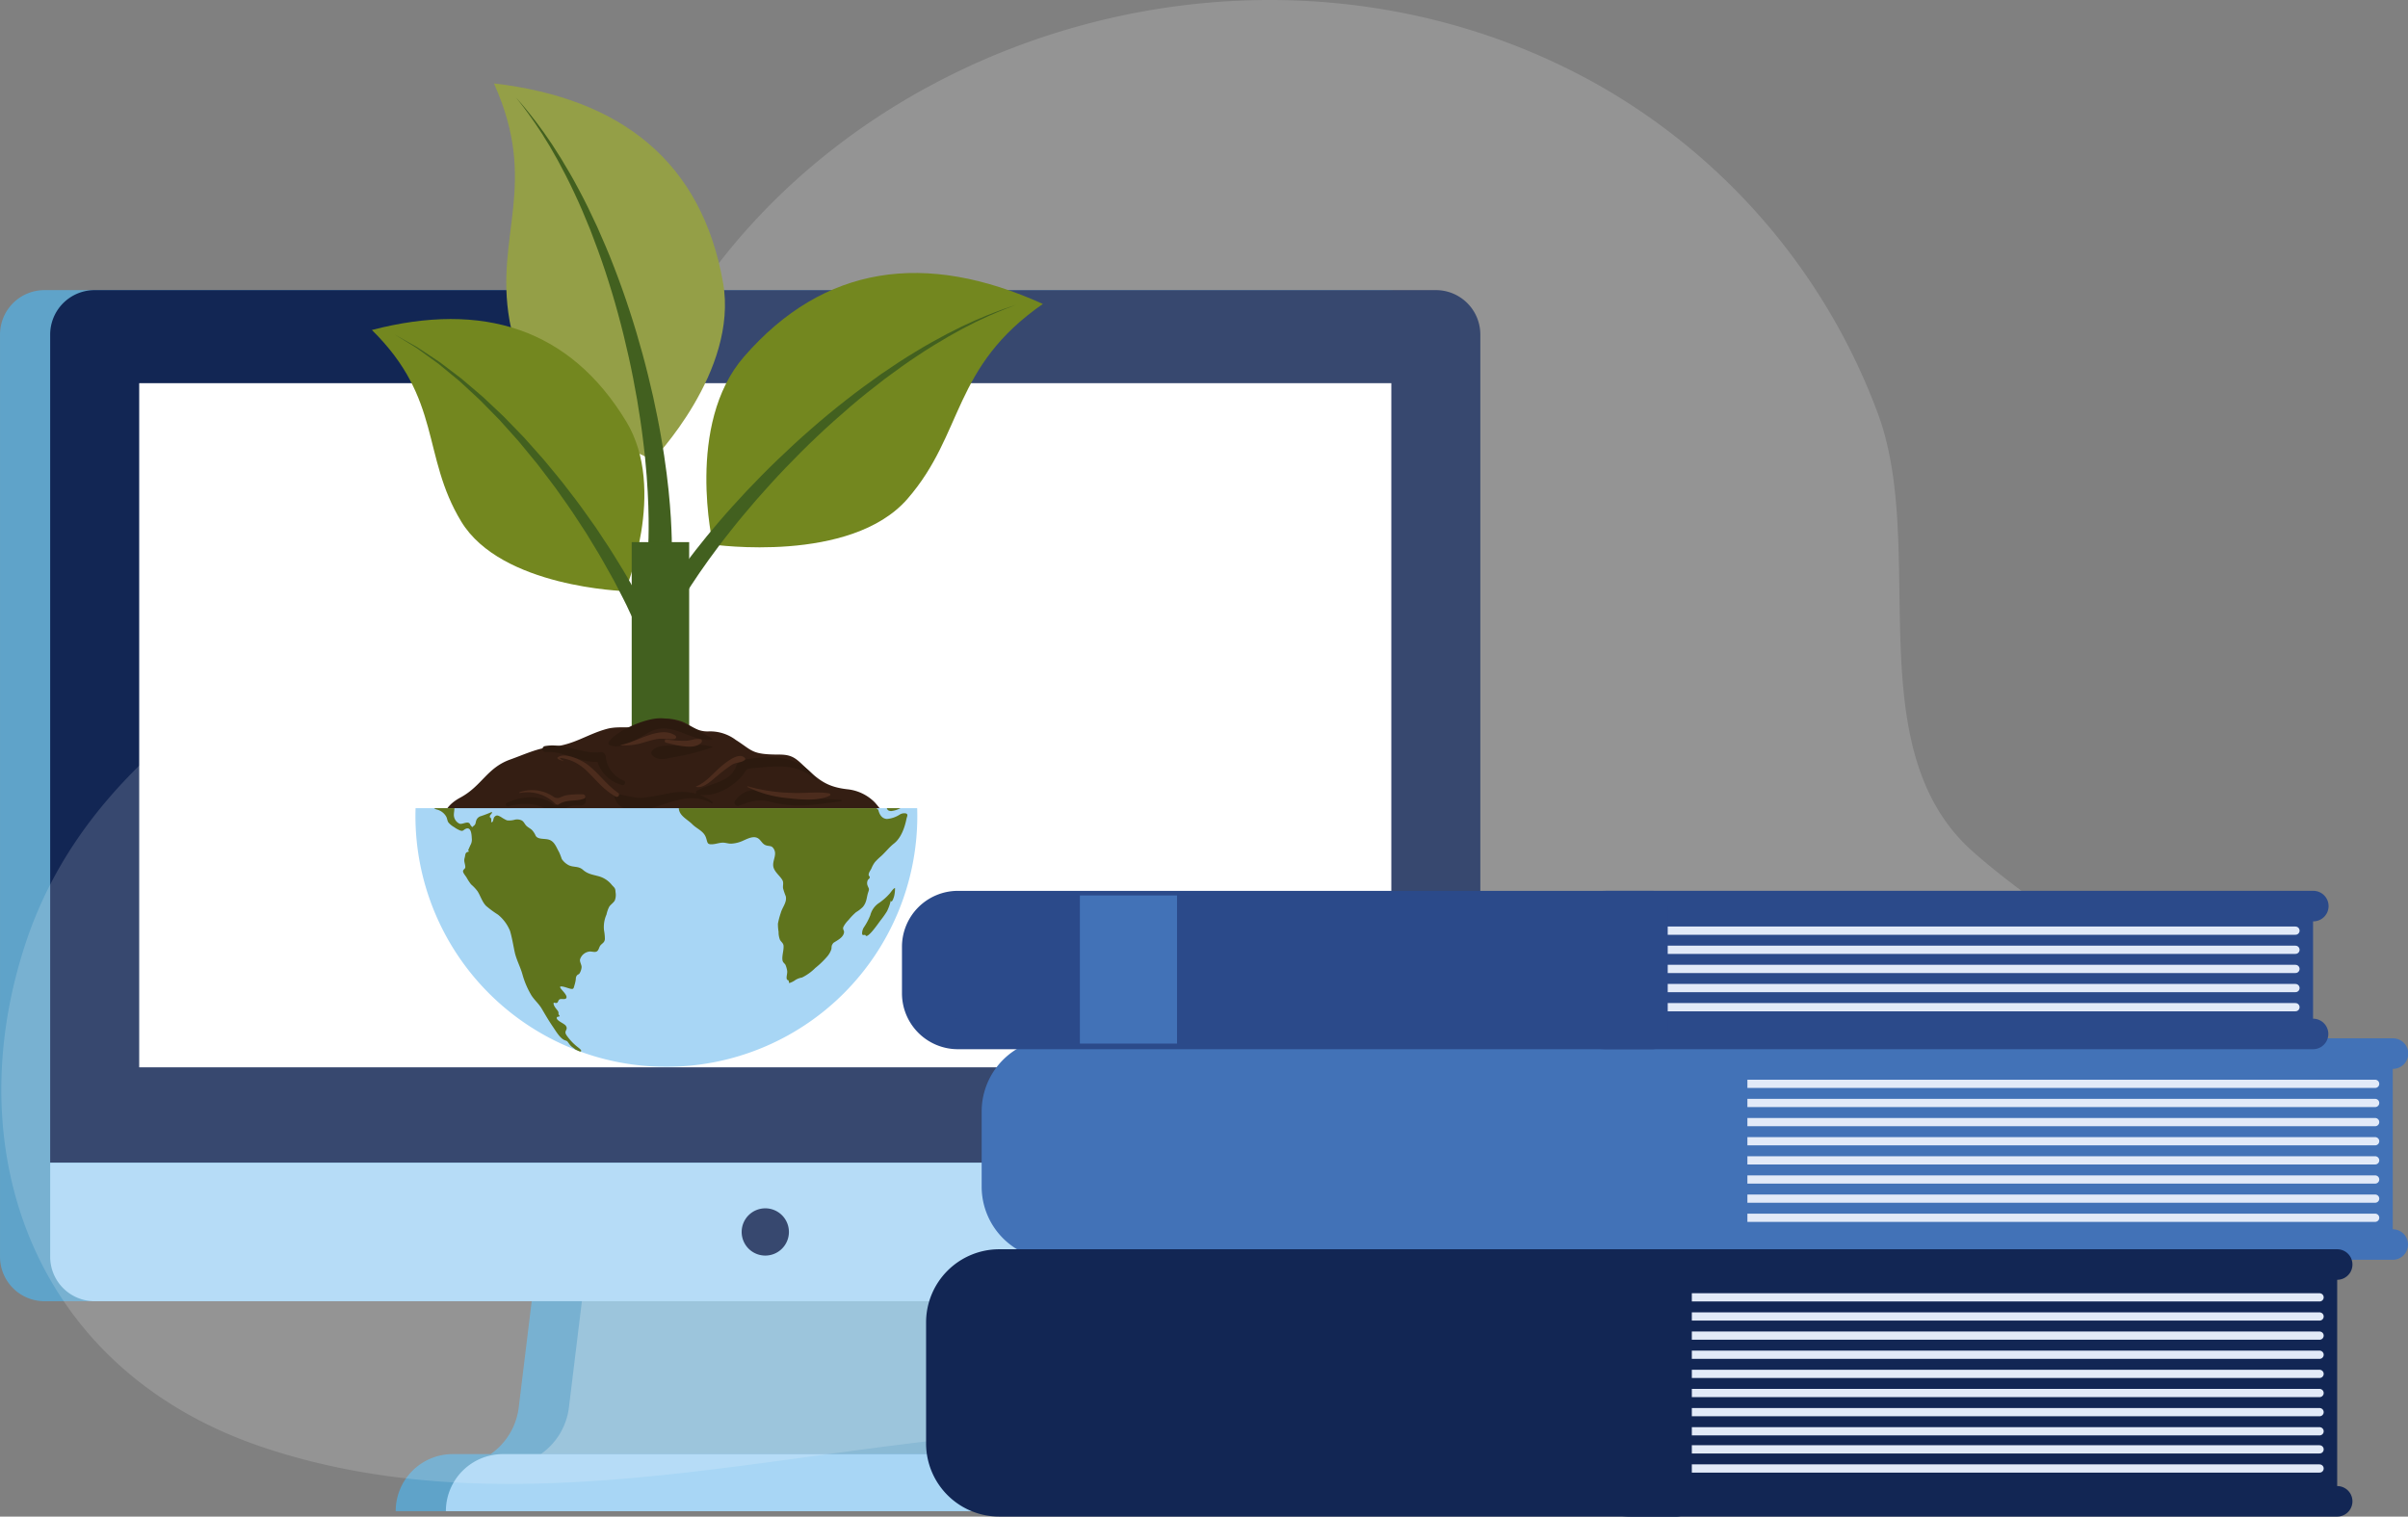 <svg xmlns="http://www.w3.org/2000/svg" width="557.2" height="350.94" viewBox="0 0 557.2 350.94">
  <rect x="0" y="0" width="557.2" height="350.94" fill="#808080" stroke="none"/>
  <g id="Grupo_24002" data-name="Grupo 24002" transform="translate(-1125.4 -13.896)">
    <g id="Grupo_16785" data-name="Grupo 16785" transform="translate(858.114 -4.75)">
      <path id="Trazado_40170" data-name="Trazado 40170" d="M342.285,264.479h8.774a15.468,15.468,0,0,0,6.469-10.582l3.388-27.736h84.148l3.385,27.736a15.494,15.494,0,0,0,6.469,10.582H463.7a13.2,13.2,0,0,1,13.2,13.2H329.085A13.2,13.2,0,0,1,342.285,264.479Z" transform="translate(29.763 90.646)" fill="#5fa3c9"/>
      <path id="Trazado_40171" data-name="Trazado 40171" d="M277.552,70.231h310.4A10.283,10.283,0,0,1,598.217,80.51V293.916A10.285,10.285,0,0,1,587.956,304.2h-310.4a10.29,10.29,0,0,1-10.266-10.285V80.51A10.287,10.287,0,0,1,277.552,70.231Z" transform="translate(0 15.548)" fill="#5fa3c9"/>
      <path id="Trazado_40172" data-name="Trazado 40172" d="M595.794,70.231h-310.4A10.288,10.288,0,0,0,275.123,80.51V272.152H606.054V80.51A10.282,10.282,0,0,0,595.794,70.231Z" transform="translate(3.774 15.548)" fill="#122654"/>
      <path id="Trazado_40173" data-name="Trazado 40173" d="M445.761,226.162H361.616L358.227,253.9a15.455,15.455,0,0,1-6.479,10.586H455.627a15.482,15.482,0,0,1-6.481-10.586Z" transform="translate(40.678 90.646)" fill="#8abad5"/>
      <path id="Trazado_40174" data-name="Trazado 40174" d="M336.924,265.224H484.731a13.2,13.2,0,0,0-13.2-13.2H350.124A13.2,13.2,0,0,0,336.924,265.224Z" transform="translate(33.538 103.101)" fill="#a8d6f5"/>
      <path id="Trazado_40175" data-name="Trazado 40175" d="M275.123,228.279a10.29,10.29,0,0,0,10.266,10.285h310.4a10.285,10.285,0,0,0,10.26-10.285V206.516H275.123Z" transform="translate(3.774 81.184)" fill="#a8d6f5"/>
      <path id="Trazado_40176" data-name="Trazado 40176" d="M388.581,224.573a5.467,5.467,0,1,0-5.463-5.466A5.465,5.465,0,0,0,388.581,224.573Z" transform="translate(55.786 84.615)" fill="#122654"/>
    </g>
    <g id="Grupo_24001" data-name="Grupo 24001">
      <path id="Trazado_38710" data-name="Trazado 38710" d="M-232.27-3342.933q.672-2.4,1.454-4.787C-207.807-3418-116.5-3427.651-81.091-3489.313c40.347-70.255,138.593-99.614,213.851-57.607a145.744,145.744,0,0,1,65.222,76.5c11.448,31.219-4.951,77.377,21.911,101.167,19.35,17.136,42.054,27.024,56.655,49.171,10.574,16.038,15.925,35.569,11.767,53.913-10.075,44.458-55.171,42.473-93.9,37.54a1037.751,1037.751,0,0,0-189.634-6.607c-59.69,3.384-122.026,23.354-180.386,3.875C-226.8-3248.451-245.366-3296.213-232.27-3342.933Z" transform="translate(1362.032 3580.221)" fill="#fff" opacity="0.16"/>
      <rect id="Rectángulo_3976" data-name="Rectángulo 3976" width="289.74" height="158.312" transform="translate(1157.61 102.563)" fill="#fff"/>
      <g id="Grupo_16773" data-name="Grupo 16773" transform="translate(1334.112 220.041)">
        <g id="Grupo_16764" data-name="Grupo 16764" transform="translate(18.439 34.127)">
          <g id="Grupo_16761" data-name="Grupo 16761" transform="translate(148.637)">
            <path id="Trazado_40177" data-name="Trazado 40177" d="M697.655,233.659H534.106a10.8,10.8,0,0,1-10.8-10.8V200.277a10.8,10.8,0,0,1,10.8-10.8H697.655" transform="translate(-519.773 -185.942)" fill="#4272b7"/>
            <path id="Trazado_40178" data-name="Trazado 40178" d="M698.8,238.337H535.253A14.351,14.351,0,0,1,520.92,224V201.425a14.35,14.35,0,0,1,14.333-14.335H698.8a3.531,3.531,0,1,1,0,7.061H535.253a7.281,7.281,0,0,0-7.272,7.273V224a7.281,7.281,0,0,0,7.272,7.272H698.8a3.531,3.531,0,0,1,0,7.063Z" transform="translate(-520.92 -187.09)" fill="#4272b7"/>
          </g>
          <g id="Grupo_16762" data-name="Grupo 16762" transform="translate(175.097 10.528)">
            <line id="Línea_1" data-name="Línea 1" x2="147.35" fill="none" stroke="#e2eaf8" stroke-linecap="round" stroke-linejoin="round" stroke-width="1.907"/>
            <line id="Línea_2" data-name="Línea 2" x2="147.35" transform="translate(0 4.427)" fill="none" stroke="#e2eaf8" stroke-linecap="round" stroke-linejoin="round" stroke-width="1.907"/>
            <line id="Línea_3" data-name="Línea 3" x2="147.35" transform="translate(0 8.855)" fill="none" stroke="#e2eaf8" stroke-linecap="round" stroke-linejoin="round" stroke-width="1.907"/>
            <line id="Línea_4" data-name="Línea 4" x2="147.35" transform="translate(0 13.282)" fill="none" stroke="#e2eaf8" stroke-linecap="round" stroke-linejoin="round" stroke-width="1.907"/>
            <line id="Línea_5" data-name="Línea 5" x2="147.35" transform="translate(0 17.709)" fill="none" stroke="#e2eaf8" stroke-linecap="round" stroke-linejoin="round" stroke-width="1.907"/>
            <line id="Línea_6" data-name="Línea 6" x2="147.35" transform="translate(0 22.136)" fill="none" stroke="#e2eaf8" stroke-linecap="round" stroke-linejoin="round" stroke-width="1.907"/>
            <line id="Línea_7" data-name="Línea 7" x2="147.35" transform="translate(0 26.564)" fill="none" stroke="#e2eaf8" stroke-linecap="round" stroke-linejoin="round" stroke-width="1.907"/>
            <line id="Línea_8" data-name="Línea 8" x2="147.35" transform="translate(0 30.991)" fill="none" stroke="#e2eaf8" stroke-linecap="round" stroke-linejoin="round" stroke-width="1.907"/>
          </g>
          <g id="Grupo_16763" data-name="Grupo 16763">
            <path id="Rectángulo_3977" data-name="Rectángulo 3977" d="M9.036,0H170.129a0,0,0,0,1,0,0V44.185a0,0,0,0,1,0,0H9.036A9.036,9.036,0,0,1,0,35.149V9.036A9.036,9.036,0,0,1,9.036,0Z" transform="translate(3.53 3.531)" fill="#4272b7"/>
            <path id="Trazado_40179" data-name="Trazado 40179" d="M594.259,238.337H437.517a16.938,16.938,0,0,1-16.918-16.92V204.009a16.937,16.937,0,0,1,16.918-16.919H594.259a3.53,3.53,0,0,1,3.529,3.531v44.185A3.53,3.53,0,0,1,594.259,238.337ZM437.517,194.151a9.87,9.87,0,0,0-9.859,9.857v17.409a9.87,9.87,0,0,0,9.859,9.857H590.728V194.151Z" transform="translate(-420.599 -187.09)" fill="#4272b7"/>
          </g>
        </g>
        <g id="Grupo_16768" data-name="Grupo 16768" transform="translate(0 0)">
          <g id="Grupo_16765" data-name="Grupo 16765" transform="translate(148.637)">
            <path id="Trazado_40180" data-name="Trazado 40180" d="M685.21,196.025H521.661a10.8,10.8,0,0,1-10.8-10.8v-7.978a10.8,10.8,0,0,1,10.8-10.8H685.21" transform="translate(-507.328 -162.908)" fill="#2b4a8a"/>
            <path id="Trazado_40181" data-name="Trazado 40181" d="M686.357,200.7H522.807a14.349,14.349,0,0,1-14.332-14.335v-7.98a14.349,14.349,0,0,1,14.332-14.333H686.357a3.531,3.531,0,1,1,0,7.061H522.807a7.281,7.281,0,0,0-7.272,7.272v7.98a7.28,7.28,0,0,0,7.272,7.272H686.357a3.531,3.531,0,0,1,0,7.063Z" transform="translate(-508.475 -164.056)" fill="#2b4a8a"/>
          </g>
          <g id="Grupo_16766" data-name="Grupo 16766" transform="translate(175.098 9.211)">
            <line id="Línea_9" data-name="Línea 9" x2="147.349" fill="none" stroke="#e2eaf8" stroke-linecap="round" stroke-linejoin="round" stroke-width="1.907"/>
            <line id="Línea_10" data-name="Línea 10" x2="147.349" transform="translate(0 4.427)" fill="none" stroke="#e2eaf8" stroke-linecap="round" stroke-linejoin="round" stroke-width="1.907"/>
            <line id="Línea_11" data-name="Línea 11" x2="147.349" transform="translate(0 8.855)" fill="none" stroke="#e2eaf8" stroke-linecap="round" stroke-linejoin="round" stroke-width="1.907"/>
            <line id="Línea_12" data-name="Línea 12" x2="147.349" transform="translate(0 13.282)" fill="none" stroke="#e2eaf8" stroke-linecap="round" stroke-linejoin="round" stroke-width="1.907"/>
            <line id="Línea_13" data-name="Línea 13" x2="147.349" transform="translate(0 17.709)" fill="none" stroke="#e2eaf8" stroke-linecap="round" stroke-linejoin="round" stroke-width="1.907"/>
          </g>
          <g id="Grupo_16767" data-name="Grupo 16767">
            <path id="Rectángulo_3978" data-name="Rectángulo 3978" d="M6.344,0H170.129a0,0,0,0,1,0,0V29.586a0,0,0,0,1,0,0H6.344A6.344,6.344,0,0,1,0,23.242V6.344A6.344,6.344,0,0,1,6.344,0Z" transform="translate(3.53 3.531)" fill="#2b4a8a"/>
            <path id="Trazado_40182" data-name="Trazado 40182" d="M581.814,200.7H421.084a12.944,12.944,0,0,1-12.93-12.932V176.986a12.944,12.944,0,0,1,12.93-12.93h160.73a3.53,3.53,0,0,1,3.531,3.531v29.586A3.53,3.53,0,0,1,581.814,200.7Zm-160.73-29.586a5.875,5.875,0,0,0-5.869,5.869v10.786a5.875,5.875,0,0,0,5.869,5.869h157.2V171.117Z" transform="translate(-408.154 -164.056)" fill="#2b4a8a"/>
          </g>
          <rect id="Rectángulo_3979" data-name="Rectángulo 3979" width="22.477" height="34.283" transform="translate(41.17 1.061)" fill="#4272b7"/>
        </g>
        <g id="Grupo_16772" data-name="Grupo 16772" transform="translate(5.58 82.935)">
          <g id="Grupo_16769" data-name="Grupo 16769" transform="translate(148.635)">
            <path id="Trazado_40183" data-name="Trazado 40183" d="M688.977,277.212H525.426a10.8,10.8,0,0,1-10.8-10.8V233.218a10.8,10.8,0,0,1,10.8-10.8H688.977" transform="translate(-511.092 -218.884)" fill="#122654"/>
            <path id="Trazado_40184" data-name="Trazado 40184" d="M690.125,281.892H526.575a14.351,14.351,0,0,1-14.335-14.335V234.367a14.351,14.351,0,0,1,14.335-14.335H690.125a3.531,3.531,0,0,1,0,7.063H526.575a7.28,7.28,0,0,0-7.273,7.272v33.191a7.281,7.281,0,0,0,7.273,7.272H690.125a3.531,3.531,0,0,1,0,7.063Z" transform="translate(-512.24 -220.032)" fill="#122654"/>
          </g>
          <g id="Grupo_16770" data-name="Grupo 16770" transform="translate(175.098 11.129)">
            <line id="Línea_14" data-name="Línea 14" x2="147.349" fill="none" stroke="#e2eaf8" stroke-linecap="round" stroke-linejoin="round" stroke-width="1.907"/>
            <line id="Línea_15" data-name="Línea 15" x2="147.349" transform="translate(0 4.427)" fill="none" stroke="#e2eaf8" stroke-linecap="round" stroke-linejoin="round" stroke-width="1.907"/>
            <line id="Línea_16" data-name="Línea 16" x2="147.349" transform="translate(0 8.855)" fill="none" stroke="#e2eaf8" stroke-linecap="round" stroke-linejoin="round" stroke-width="1.907"/>
            <line id="Línea_17" data-name="Línea 17" x2="147.349" transform="translate(0 13.282)" fill="none" stroke="#e2eaf8" stroke-linecap="round" stroke-linejoin="round" stroke-width="1.907"/>
            <line id="Línea_18" data-name="Línea 18" x2="147.349" transform="translate(0 17.709)" fill="none" stroke="#e2eaf8" stroke-linecap="round" stroke-linejoin="round" stroke-width="1.907"/>
            <line id="Línea_19" data-name="Línea 19" x2="147.349" transform="translate(0 22.136)" fill="none" stroke="#e2eaf8" stroke-linecap="round" stroke-linejoin="round" stroke-width="1.907"/>
            <line id="Línea_20" data-name="Línea 20" x2="147.349" transform="translate(0 26.564)" fill="none" stroke="#e2eaf8" stroke-linecap="round" stroke-linejoin="round" stroke-width="1.907"/>
            <line id="Línea_21" data-name="Línea 21" x2="147.349" transform="translate(0 30.991)" fill="none" stroke="#e2eaf8" stroke-linecap="round" stroke-linejoin="round" stroke-width="1.907"/>
            <line id="Línea_22" data-name="Línea 22" x2="147.349" transform="translate(0 35.174)" fill="none" stroke="#e2eaf8" stroke-linecap="round" stroke-linejoin="round" stroke-width="1.907"/>
            <line id="Línea_23" data-name="Línea 23" x2="147.349" transform="translate(0 39.602)" fill="none" stroke="#e2eaf8" stroke-linecap="round" stroke-linejoin="round" stroke-width="1.907"/>
          </g>
          <g id="Grupo_16771" data-name="Grupo 16771">
            <path id="Rectángulo_3980" data-name="Rectángulo 3980" d="M9.036,0H170.129a0,0,0,0,1,0,0V54.8a0,0,0,0,1,0,0H9.036A9.036,9.036,0,0,1,0,45.761V9.036A9.036,9.036,0,0,1,9.036,0Z" transform="translate(3.531 3.532)" fill="#122654"/>
            <path id="Trazado_40185" data-name="Trazado 40185" d="M585.58,281.892H428.839a16.938,16.938,0,0,1-16.919-16.92v-28.02a16.938,16.938,0,0,1,16.919-16.92H585.58a3.531,3.531,0,0,1,3.531,3.532v54.8A3.531,3.531,0,0,1,585.58,281.892Zm-156.741-54.8a9.868,9.868,0,0,0-9.857,9.857v28.02a9.868,9.868,0,0,0,9.857,9.857h153.21V227.095Z" transform="translate(-411.92 -220.032)" fill="#122654"/>
          </g>
        </g>
      </g>
      <g id="Grupo_16784" data-name="Grupo 16784" transform="translate(1211.452 33.198)">
        <path id="Trazado_40186" data-name="Trazado 40186" d="M348.033,92.791c3.476,19.768,33.144,32.29,33.144,32.29S401.058,104.6,397.452,84.1C392.558,56.28,374.1,41.412,344.428,37.948,354.964,61.381,344.555,73.024,348.033,92.791Z" transform="translate(-316.186 -37.948)" fill="#949f47"/>
        <g id="Grupo_16775" data-name="Grupo 16775" transform="translate(33.342 3.254)">
          <g id="Grupo_16774" data-name="Grupo 16774">
            <path id="Trazado_40187" data-name="Trazado 40187" d="M378.437,144.826l.047-1.256c.016-.409.036-.914.058-1.508q.013-.86.028-1.971c.018-.733,0-1.568-.006-2.471s-.027-1.883-.065-2.929c-.058-2.094-.2-4.458-.39-7.038-.095-1.29-.231-2.633-.356-4.024-.16-1.387-.29-2.827-.489-4.3-.351-2.953-.834-6.054-1.363-9.26-.569-3.2-1.182-6.5-1.932-9.835s-1.556-6.71-2.483-10.057c-.905-3.354-1.917-6.679-2.991-9.927s-2.243-6.409-3.419-9.451c-1.225-3.021-2.442-5.932-3.734-8.63-1.256-2.716-2.571-5.223-3.815-7.521-.633-1.144-1.271-2.221-1.861-3.257-.627-1.013-1.219-1.976-1.778-2.88-1.163-1.778-2.193-3.322-3.1-4.547-.877-1.253-1.639-2.182-2.139-2.83l-.775-.99s.286.329.822.95,1.341,1.516,2.28,2.726c.975,1.182,2.08,2.679,3.338,4.406q.907,1.322,1.928,2.806c.643,1.01,1.339,2.062,2.031,3.181,1.368,2.249,2.815,4.71,4.215,7.383,1.436,2.657,2.808,5.531,4.194,8.521,1.339,3.011,2.692,6.14,3.923,9.376,1.247,3.23,2.439,6.543,3.522,9.893,1.105,3.343,2.1,6.721,3.018,10.066s1.716,6.666,2.454,9.89c.7,3.233,1.345,6.368,1.852,9.362.277,1.493.483,2.959.716,4.369.2,1.418.406,2.785.569,4.1.329,2.637.591,5.064.757,7.226.092,1.079.17,2.091.218,3.03s.113,1.8.132,2.593.052,1.5.074,2.111c.006.594.012,1.1.016,1.51l.013,1.256Z" transform="translate(-347.87 -40.144)" fill="#42601f"/>
          </g>
        </g>
        <path id="Trazado_40188" data-name="Trazado 40188" d="M424.143,119.82c-13.154,15.133-45,10.577-45,10.577s-6.479-27.771,7.167-43.465c18.516-21.3,41.979-24.522,69.163-12.211C434.382,89.36,437.3,104.684,424.143,119.82Z" transform="translate(-300.208 -23.689)" fill="#73871f"/>
        <g id="Grupo_16777" data-name="Grupo 16777" transform="translate(64.844 51.193)">
          <g id="Grupo_16776" data-name="Grupo 16776">
            <path id="Trazado_40189" data-name="Trazado 40189" d="M369.132,143.877s.228-.373.653-1.073l.787-1.286,1.135-1.765c.421-.668.907-1.372,1.431-2.147s1.1-1.606,1.729-2.482c1.245-1.765,2.705-3.708,4.331-5.8.812-1.047,1.686-2.113,2.578-3.225.92-1.089,1.842-2.239,2.842-3.377,1.962-2.307,4.114-4.663,6.362-7.076,2.276-2.387,4.648-4.833,7.149-7.226s5.069-4.789,7.722-7.091c2.637-2.317,5.349-4.551,8.067-6.684s5.464-4.138,8.149-6.038c2.716-1.855,5.359-3.621,7.946-5.166,2.566-1.578,5.064-2.95,7.386-4.181,1.165-.606,2.3-1.153,3.368-1.692l3.086-1.422c1.96-.84,3.673-1.56,5.114-2.077,1.424-.559,2.574-.913,3.35-1.175l1.19-.4-1.173.443c-.764.293-1.9.69-3.3,1.305-1.415.573-3.1,1.359-5.012,2.271l-3.014,1.538c-1.042.579-2.147,1.168-3.28,1.816-2.257,1.314-4.68,2.775-7.165,4.442-2.5,1.634-5.057,3.491-7.672,5.436-2.585,1.987-5.236,4.067-7.832,6.3s-5.2,4.532-7.715,6.928c-2.531,2.379-4.981,4.842-7.347,7.307s-4.615,4.965-6.764,7.405c-2.12,2.465-4.144,4.867-5.98,7.21-.936,1.156-1.8,2.32-2.655,3.424-.831,1.126-1.646,2.2-2.4,3.258-1.508,2.107-2.858,4.058-4,5.821-.576.877-1.11,1.7-1.582,2.476s-.925,1.476-1.292,2.117-.714,1.21-1.008,1.707l-.733,1.317-.61,1.1Z" transform="translate(-369.132 -72.5)" fill="#42601f"/>
          </g>
        </g>
        <path id="Trazado_40190" data-name="Trazado 40190" d="M346.042,121.609c9.256,15.277,37.9,16.1,37.9,16.1s9.888-23.4.287-39.239c-13.032-21.5-33.139-27.878-58.866-21.186C341.662,93.32,336.783,106.333,346.042,121.609Z" transform="translate(-325.366 -20.227)" fill="#73871f"/>
        <g id="Grupo_16779" data-name="Grupo 16779" transform="translate(5.28 58.107)">
          <g id="Grupo_16778" data-name="Grupo 16778">
            <path id="Trazado_40191" data-name="Trazado 40191" d="M388.483,154s-.532-1.461-1.465-4.02c-.224-.652-.519-1.317-.827-2.057s-.643-1.538-1-2.391-.763-1.76-1.213-2.711l-1.4-3c-.489-1.045-1.068-2.1-1.63-3.212-.584-1.1-1.13-2.27-1.8-3.415-1.3-2.31-2.636-4.769-4.174-7.224-.766-1.228-1.485-2.517-2.322-3.75l-2.479-3.783c-.827-1.279-1.748-2.505-2.627-3.772s-1.768-2.534-2.723-3.748q-1.409-1.847-2.811-3.688c-.963-1.2-1.953-2.378-2.919-3.557l-1.449-1.757-1.5-1.68q-1.5-1.669-2.953-3.292l-3-3.055-1.453-1.48c-.484-.482-.993-.925-1.479-1.381L344.41,88.4c-.453-.436-.927-.828-1.4-1.208s-.925-.762-1.375-1.13l-2.58-2.123c-.85-.633-1.673-1.21-2.439-1.766s-1.486-1.073-2.151-1.551l-.489-.351-.49-.3-.914-.563-3.643-2.24,3.732,2.1.939.527.5.283.5.332,2.219,1.467c.79.527,1.64,1.076,2.52,1.679l2.676,2.027,1.428,1.082c.487.364.982.739,1.453,1.159l2.978,2.532c.508.439,1.039.865,1.545,1.33s1.009.95,1.523,1.431q1.538,1.451,3.141,2.959l3.108,3.2,1.582,1.634,1.531,1.713c1.022,1.151,2.07,2.3,3.089,3.473l2.987,3.611c1.016,1.191,1.954,2.442,2.9,3.677s1.92,2.451,2.809,3.71,1.782,2.5,2.66,3.728c.9,1.216,1.679,2.491,2.5,3.706,1.659,2.427,3.114,4.869,4.531,7.165.723,1.139,1.328,2.305,1.966,3.4.618,1.11,1.249,2.163,1.793,3.211s1.064,2.054,1.557,3.008.967,1.861,1.365,2.75.793,1.7,1.148,2.464.693,1.464.935,2.092l1.625,3.957Z" transform="translate(-328.93 -77.167)" fill="#42601f"/>
          </g>
        </g>
        <rect id="Rectángulo_3981" data-name="Rectángulo 3981" width="13.295" height="69.464" transform="translate(60.122 106.147)" fill="#42601f"/>
        <g id="Grupo_16780" data-name="Grupo 16780" transform="translate(15.571 146.908)">
          <path id="Trazado_40192" data-name="Trazado 40192" d="M442.533,169.663a23.744,23.744,0,0,0-5.855-13.13,10.416,10.416,0,0,0-6.125-3.015c-5.024-.529-6.879-2.166-10.453-5.577-1.834-1.75-2.793-2.476-5.557-2.476-6.451,0-6.112-.905-10.032-3.39a9.882,9.882,0,0,0-6.421-1.965c-3.03.04-4.148-1.784-6.7-2.5-2.854-.8-4.245-.44-7.1.729-3.651,1.492-6.418.313-9.662,1.2-4.612,1.268-7.605,3.725-12.789,4.149-3.119.255-6.562,1.874-9.488,2.91-5.415,1.917-6.589,6.131-11.57,8.816-2.489,1.341-3.731,2.994-4.157,5.033-1.151,2.467-1.073,5.589.987,8.961,1.025,1.679,3.227,2.094,4.972,2.572,2.889.793,3.331,3.577,5.975,5.126,4.931,2.888,14.594-.289,20.206.754,3.987.742,7.612,2,11.7,2.1,4.8.123,8.137-.947,12.857,1.03,2.273.951,5.919,2.3,8.444,1.4,3.351-1.187,6.1-4.129,9.856-4.193a30.957,30.957,0,0,0,11.039-2.433c4.528-1.738,7.58.264,11.906.27C437.956,176.043,443.109,174.176,442.533,169.663Z" transform="translate(-335.876 -137.066)" fill="#341e13"/>
          <path id="Trazado_40193" data-name="Trazado 40193" d="M442.361,161.2c-.305.385-.61.772-.951,1.138-2.83,3.033-5.5-.077-8.583.341a148.447,148.447,0,0,0-21.681,4.759c-6.355,1.824-12.248,3.52-18.886,2.778-7.737-.864-15.443.333-23.112-1.13-7.09-1.351-14.924-2.719-21.572-5.621-5.706-2.492-9.026-6.2-10.823-10.918-.047.167-.1.332-.133.5-1.151,2.467-1.073,5.589.987,8.961,1.025,1.679,3.227,2.094,4.972,2.572,2.889.793,3.331,3.577,5.975,5.126,4.931,2.888,14.594-.289,20.206.754,3.987.742,7.612,2,11.7,2.1,4.8.123,8.137-.947,12.857,1.03,2.273.951,5.919,2.3,8.444,1.4,3.351-1.187,6.1-4.129,9.856-4.193a30.957,30.957,0,0,0,11.039-2.433c4.528-1.738,7.58.264,11.906.27,3.393.006,8.546-1.861,7.97-6.374C442.488,161.909,442.42,161.553,442.361,161.2Z" transform="translate(-335.876 -129.665)" fill="#2c1a0f"/>
          <path id="Trazado_40194" data-name="Trazado 40194" d="M368.946,159.319a13.709,13.709,0,0,0-4.1-.8c-3.1-.264-3.91-1.979-6-3.7a3.557,3.557,0,0,0-3.431-.908c-.279.1-.554.213-.827.332a4.175,4.175,0,0,0-1.982,1.569c-.043-.044-.089-.083-.13-.129a1.665,1.665,0,0,0-2.6.336l-4.587-.779a.473.473,0,0,0-.818.476c.523,1.122,1.215,2.634,2.593,2.956,2.534.593,3.2-.711,4.793,1.954a2.053,2.053,0,0,0,3.169.409.236.236,0,0,0,.087-.141c.126.084.268.178.474.3a5.342,5.342,0,0,0,3.683.425c3.26-.9,6.128-.64,9.472-.778A.778.778,0,0,0,368.946,159.319Z" transform="translate(-331.764 -129.087)" fill="#2c1a0f"/>
          <path id="Trazado_40195" data-name="Trazado 40195" d="M391.06,159.4c-1.147-.209-2.16-.123-3.008-1.018A1.449,1.449,0,0,0,386.6,158c-1.905.79-1.96-.286-3.775-.064-1.369.167-2.892,1.505-3.917.877a1.272,1.272,0,0,0-1.711.449c-2.338,3.4-5.442,4.707-8.73,1.708-.612-.56-1.453-1.6-2.331-1.808-2.5-.593-3.415,1.708-4.331,3.7-.249.544.519,1.021.818.477,3.086-5.609,4.249-1,6.239.114a14.563,14.563,0,0,0,4.255,1.3c2.455.507,5.08-3.39,5.872-2.815a1.29,1.29,0,0,0,1.326,0c2.465-1.464,7.138-.206,9.962.276C392.122,162.536,392.921,159.742,391.06,159.4Z" transform="translate(-323.409 -127.082)" fill="#2c1a0f"/>
          <path id="Trazado_40196" data-name="Trazado 40196" d="M408.649,156.044c-3.012-.9-7.112-.806-10.269-.957-1.748-.083-3.381,1.8-4.424,3.35-1.722-1.027-2.857-.5-5.036.5-.607.281-.154,1.139.431,1.024,1.6-.317,2.44-.89,4.177.642a1.04,1.04,0,0,0,1.606-.206c2.138-3.365,5.741-2.922,9.242-2.339,1.788.3,3.671.683,4.658-1.064A.654.654,0,0,0,408.649,156.044Z" transform="translate(-310.468 -128.442)" fill="#2c1a0f"/>
          <path id="Trazado_40197" data-name="Trazado 40197" d="M364,149.279a6.354,6.354,0,0,0-6.349,2.249c-2.966-2.679-7.63-2.289-11.146-.624-.447.21-.129.919.332.785,3.036-.879,8-1.045,10,1.948a1.062,1.062,0,0,0,1.8,0c1.418-1.926,2.845-2.258,5.064-2.163A1.122,1.122,0,0,0,364,149.279Z" transform="translate(-330.859 -131.311)" fill="#2c1a0f"/>
          <path id="Trazado_40198" data-name="Trazado 40198" d="M370.868,149.491a6.624,6.624,0,0,1-4.218-5.483c-.071-.541-.455-1.191-1.113-1.113-4.519.538-8.442-2.231-13.032-1.387a.692.692,0,0,0,.182,1.353c4.289-.276,7.79,2.459,12.05,2.291a8.1,8.1,0,0,0,5.7,5.362C371.034,150.7,371.447,149.761,370.868,149.491Z" transform="translate(-328.104 -135.058)" fill="#2c1a0f"/>
          <path id="Trazado_40199" data-name="Trazado 40199" d="M394.47,143.566c-1.2.179-2.611.344-3.052,1.671-1.264,3.817-6.1,3.954-9.063,5.7a.553.553,0,0,0-.176.7,13.15,13.15,0,0,0-5.614-.219c-2.231.348-4.417.925-6.669,1.141-2.131.2-4.008-.665-6.1-.818a.561.561,0,0,0-.539.708c.905,3.006,4.237,3.494,7.009,2.889,5.245-1.145,10.191-4.377,15.47-1.513.166.089.367-.145.209-.271a10.832,10.832,0,0,0-2.9-1.636c3.654.314,7.015-1.514,9.5-4.134,1.693-1.787.319-1.877,3.834-2.169,5.279-.44,9.457-.935,13.737,3.043.036.033.095-.01.068-.052C406.589,143.092,400.638,142.646,394.47,143.566Z" transform="translate(-322.696 -134.17)" fill="#2c1a0f"/>
          <path id="Trazado_40200" data-name="Trazado 40200" d="M406.632,150.578c-5.02-.473-10.282.055-15.149-1.384-3.7-1.095-6.814-1.748-9.382,1.624a.779.779,0,0,0,.874,1.138c2.185-.839,4.374-1.625,6.747-1.061a33.885,33.885,0,0,0,4.909.886c3.988.351,8.06-.4,12-.859A.172.172,0,0,0,406.632,150.578Z" transform="translate(-313.672 -131.704)" fill="#2c1a0f"/>
          <path id="Trazado_40201" data-name="Trazado 40201" d="M386.344,141.812c-3.6-2.166-8.313-4.995-12.665-4.686-3.286.233-9.373,2.784-11.288,5.433a.567.567,0,0,0,.335.822c3.285,1.168,7.159-2.406,10.115-3.529,4.577-1.738,8.859,2.763,13.438,2.2A.13.13,0,0,0,386.344,141.812Z" transform="translate(-323.147 -137.102)" fill="#2c1a0f"/>
          <path id="Trazado_40202" data-name="Trazado 40202" d="M383.075,141.689c-2.676-.719-5.291-.419-8.053-.286-1.893.093-4.722-.33-5.91,1.376a.7.7,0,0,0,0,.738c1.308,1.7,3.47.843,5.355.563a57.728,57.728,0,0,0,8.608-2.225A.087.087,0,0,0,383.075,141.689Z" transform="translate(-319.919 -135.116)" fill="#2c1a0f"/>
          <path id="Trazado_40203" data-name="Trazado 40203" d="M368.351,151.525c-2.707-1.873-4.541-4.666-7.165-6.6-1.363-1-5.3-2.87-6.808-1.548a.141.141,0,0,0-.022.176c.3.428.867.409,1.323.655.049.025.086-.043.041-.077-.161-.119-1.519-.8-.182-.584a11.088,11.088,0,0,1,2.581.807,12.087,12.087,0,0,1,3.56,2.67c2.017,2.008,3.6,4,6.15,5.392A.516.516,0,0,0,368.351,151.525Z" transform="translate(-326.986 -134.301)" fill="#4c2c1d"/>
          <path id="Trazado_40204" data-name="Trazado 40204" d="M379.4,140.4c-1.089-.233-2.172.264-3.282.338a25.58,25.58,0,0,1-4.634-.31c-.436-.05-.524.67-.1.762,2.025.434,6.627,1.876,8.21-.07A.437.437,0,0,0,379.4,140.4Z" transform="translate(-318.908 -135.541)" fill="#4c2c1d"/>
          <path id="Trazado_40205" data-name="Trazado 40205" d="M387.279,143.431c-1.286-1.317-3.839.674-4.9,1.5-2.245,1.748-3.7,3.975-6.374,5.128a.043.043,0,0,0,.009.078c1.664.445,3.55-1.449,4.719-2.388a34.882,34.882,0,0,1,3.6-2.745c.954-.584,2.129-.4,2.95-1.087A.347.347,0,0,0,387.279,143.431Z" transform="translate(-316.562 -134.266)" fill="#4c2c1d"/>
          <path id="Trazado_40206" data-name="Trazado 40206" d="M402.984,149.363c-2.9-.477-6.054.077-9.022-.129a40.628,40.628,0,0,1-9.851-1.5.087.087,0,0,0-.065.159,26.3,26.3,0,0,0,8.762,2.516c3.144.339,7.3.855,10.248-.495A.3.3,0,0,0,402.984,149.363Z" transform="translate(-312.697 -131.984)" fill="#4c2c1d"/>
          <path id="Trazado_40207" data-name="Trazado 40207" d="M408.985,155.745c-2.283-1.736-7.158-1.411-9.823-1.1-2.319.265-4.273,1.231-5.236,3.255-1.442-1.39-2.1-.653-3.994.4a.087.087,0,0,0,.067.159c1.341-.276,2.415-1.159,3.661.636.194.279.725.388.891,0,2.528-5.928,10-1.619,14.342-2.64A.392.392,0,0,0,408.985,155.745Z" transform="translate(-309.863 -128.773)" fill="#4c2c1d"/>
          <path id="Trazado_40208" data-name="Trazado 40208" d="M385.909,159.627c-3.824-2.957-7.269-.1-11.355.7-3.108.609-4.569,1.111-7.4-1.5-1.412-1.3-2.577-1.92-4.437-1.373a.477.477,0,0,0-.113.865c2.852,1.547,5.744,4.393,9.186,4.519,5.091.187,8.549-4.688,13.951-2.926C385.9,159.966,386.046,159.735,385.909,159.627Z" transform="translate(-323.114 -127.395)" fill="#4c2c1d"/>
          <path id="Trazado_40209" data-name="Trazado 40209" d="M367.059,156.942c-3.341,2-7.958.433-10.682-2.025-2.1-1.9-5.412-1.142-7.894-.907a.129.129,0,0,0,0,.258c2.994,0,5.981-.247,8.042,2.356.809,1.024,1.907,1.163,3.108,1.613,2.931,1.1,6,2.409,8.073-.647C367.979,157.188,367.452,156.708,367.059,156.942Z" transform="translate(-329.864 -129.127)" fill="#4c2c1d"/>
          <path id="Trazado_40210" data-name="Trazado 40210" d="M363.155,149.3a18.849,18.849,0,0,0-3.831.2c-1.378.209-1.836,1.179-3.148.259a8.779,8.779,0,0,0-7.728-.95.093.093,0,0,0,.047.179,9.18,9.18,0,0,1,8.33,2.571.521.521,0,0,0,.627.081c1.968-1.277,3.824-.622,5.842-1.326A.518.518,0,0,0,363.155,149.3Z" transform="translate(-329.853 -131.689)" fill="#4c2c1d"/>
          <path id="Trazado_40211" data-name="Trazado 40211" d="M376.859,140.044c-3.514-2.408-9.005,1.61-12.619,2.165-.05.007-.033.081.012.084a14.229,14.229,0,0,0,5.3-.633c.925-.277,1.843-.541,2.787-.747,1.474-.324,2.845.1,4.3-.07A.433.433,0,0,0,376.859,140.044Z" transform="translate(-322.23 -136.053)" fill="#4c2c1d"/>
        </g>
        <g id="Grupo_16783" data-name="Grupo 16783" transform="translate(10.078 167.71)">
          <path id="Trazado_40212" data-name="Trazado 40212" d="M332.2,151.142c-.018.593-.031,1.187-.031,1.782a58.065,58.065,0,0,0,116.13,0c0-.6-.012-1.19-.03-1.782Z" transform="translate(-332.168 -151.142)" fill="#a8d6f5"/>
          <g id="Grupo_16782" data-name="Grupo 16782" transform="translate(4.306)">
            <g id="Grupo_16781" data-name="Grupo 16781">
              <path id="Trazado_40213" data-name="Trazado 40213" d="M402.755,174.569c-.224-.316-.775.237-.824-.4a2.62,2.62,0,0,1,.419-1.471,14.388,14.388,0,0,0,1.483-2.8,4.8,4.8,0,0,1,2.037-2.842,13.232,13.232,0,0,0,2.457-2.179c.351-.4.782-1.147,1.219-1.268a8,8,0,0,1-.163,1.7c-.047.317-.566,1.939-.819,1.25a11.755,11.755,0,0,1-.865,2.412,21.011,21.011,0,0,1-1.519,2.154c-.474.607-2.879,4.192-3.446,3.5Z" transform="translate(-302.877 -145.138)" fill="#5f741d"/>
              <path id="Trazado_40214" data-name="Trazado 40214" d="M406.817,151.809a5.906,5.906,0,0,0,2.123-.667h-3.153C405.9,151.536,406.171,151.815,406.817,151.809Z" transform="translate(-301.018 -151.142)" fill="#5f741d"/>
              <path id="Trazado_40215" data-name="Trazado 40215" d="M425.9,152.37a1.979,1.979,0,0,0-1.453.239,6.274,6.274,0,0,1-2.984,1.028c-1.185-.062-1.748-1.052-2-2.128a1.266,1.266,0,0,1-.4-.367H373.3c0,.068.007.133.018.21.212,1.622,2.036,2.43,3.088,3.492,1.111,1.123,2.637,1.563,3.174,3.092.422,1.2.2,1.645,1.56,1.551.77-.055,1.539-.348,2.3-.363.7-.012,1.259.24,1.956.228a7.353,7.353,0,0,0,2.842-.719c1.314-.581,2.782-1.341,3.851-.127.585.664.831,1.153,1.711,1.316.768.141,1.067.059,1.491.757.821,1.354-.394,2.71-.108,4.126.236,1.166,1.532,2.107,2.076,3.058.359.627.092,1.188.164,1.895a14.336,14.336,0,0,0,.631,1.864c.323,1.4-.8,2.538-1.157,3.864a18.085,18.085,0,0,0-.656,2.47,10.308,10.308,0,0,0,.148,1.874,4.89,4.89,0,0,0,.32,1.861c.246.479.775.77.828,1.356.1,1.1-.43,2.414-.231,3.428.1.5.456.653.673,1.01a5.438,5.438,0,0,1,.366,1.225c.239.8-.562,2.255.35,2.375.061.258.092.384.148.637a4.69,4.69,0,0,0,1.465-.738,4.2,4.2,0,0,1,1.493-.551,11.364,11.364,0,0,0,3.071-2.2,20.427,20.427,0,0,0,2.867-2.779,5.007,5.007,0,0,0,.848-1.529c.133-.455-.052-.834.378-1.335a.225.225,0,0,1,.041-.12c.868-.616,2.331-1.222,2.525-2.449.083-.526-.366-.667-.153-1.283a6.256,6.256,0,0,1,1.212-1.634,13.769,13.769,0,0,1,1.723-1.788,8.111,8.111,0,0,0,1.6-1.245c.939-1.172.815-2.2,1.221-3.38.29-.843.159-.763-.111-1.434a1.613,1.613,0,0,1,.01-1.362c.139-.276.384-.242.449-.631.046-.274-.236-.319-.246-.551-.025-.553.381-1,.631-1.505a6.34,6.34,0,0,1,.828-1.493,14.777,14.777,0,0,1,1.446-1.4c1.046-.956,1.859-2.043,2.931-2.876,1.732-1.344,2.531-3.855,2.914-5.729C426.086,153.1,426.438,152.6,425.9,152.37Z" transform="translate(-316.666 -151.142)" fill="#5f741d"/>
              <path id="Trazado_40216" data-name="Trazado 40216" d="M376.227,168.923a5.862,5.862,0,0,0-3.055-2.024c-1.363-.379-2.526-.5-3.639-1.49s-2.369-.473-3.51-1.188a4.418,4.418,0,0,1-1.388-1.3,15.606,15.606,0,0,0-.624-1.6c-.612-1.046-.981-2.332-2.169-2.824-1.025-.424-2.67,0-3.248-.96a4.509,4.509,0,0,0-.887-1.366c-.394-.359-.9-.585-1.255-.935-.427-.424-.557-.938-1.071-1.243a2.444,2.444,0,0,0-1.639-.179,4.548,4.548,0,0,1-1.8.145,8.845,8.845,0,0,1-1.4-.79c-.619-.319-.985-.544-1.488,0-.353.381-.17,1.33-.767,1.2.033-.4.15-.929-.295-1.12-.1-.664.542-.692.484-1.248a26.733,26.733,0,0,1-2.659,1.015,1.57,1.57,0,0,0-1,1.037c-.122.382-.086.639-.323.954-.167.222-.422.305-.569.545-.175-.2-.262-.307-.434-.51-.4-1.218-1.778-.044-2.523-.31a2.274,2.274,0,0,1-1.307-2.188c.019-.366.107-.89.136-1.4h-4.723a2.457,2.457,0,0,0,.538.289,3.458,3.458,0,0,1,2.246,1.608c.292.487.23.954.559,1.427a4.829,4.829,0,0,0,1.323,1.071,6.49,6.49,0,0,0,1.416.782c.655.2.68-.116,1.179-.367,1.348-.679,1.433,1.366,1.477,2.224a2.5,2.5,0,0,1-.33,1.53c-.218.49-.324.733-.535,1.216.117.077.21.065.151.276-.929.213-.708.63-.941,1.442-.225.79.056,1.148.147,1.962.073.658-.441.588-.517,1.082-.061.394.557,1.089.8,1.47a11.043,11.043,0,0,0,1.068,1.633,9.563,9.563,0,0,1,1.5,1.6c.655,1.031,1.046,2.419,1.935,3.345a23.522,23.522,0,0,0,2.777,2.046,9.387,9.387,0,0,1,2.8,3.787c.486,1.695.72,3.23,1.062,4.833.388,1.827,1.372,3.571,1.83,5.312a19.571,19.571,0,0,0,1.862,4.429c.686,1.267,1.812,2.1,2.6,3.443.8,1.366,1.609,2.757,2.541,4.116.727,1.064,1.674,2.716,2.732,3.125.668.258.505.113,1.11.936.487.665.836.72,1.3,1.178l-.111-.042c.338.132,1.246.665,1.445.542.364-.225-.458-.8-.836-1.1a12.415,12.415,0,0,1-2.437-2.6c-.819-1.163.482-1.237-.2-2.251-.375-.562-2.433-1.245-2.054-1.968.1-.191.53-.055.64-.283-.116-.172-.175-.258-.289-.431.1-.708-.247-.8-.764-1.565a2.128,2.128,0,0,1-.381-.914c.064-.341.407-.047.674-.1.458-.087.348-.63.73-.843.4-.224,1.371.156,1.576-.342.39-.945-2.705-2.917-.858-2.617.6.1,1.187.36,1.768.495.766.179.754-.092.927-.685a8.338,8.338,0,0,0,.35-1.556,1.278,1.278,0,0,1,.265-.847c.142-.187.409-.218.559-.412a3.163,3.163,0,0,0,.508-1.52c-.007-.557-.458-1.173-.365-1.748a2.6,2.6,0,0,1,2.259-1.839c.6-.021,1.31.295,1.759-.123.373-.347.412-1.009.8-1.4.477-.482.87-.618.938-1.378a11.144,11.144,0,0,0-.2-1.99,7.045,7.045,0,0,1,.57-3.665,7.285,7.285,0,0,1,.643-1.831c.347-.5.929-.862,1.259-1.388a3.521,3.521,0,0,0,.187-1.985C377.038,169.63,376.829,169.582,376.227,168.923Z" transform="translate(-335.074 -151.142)" fill="#5f741d"/>
            </g>
          </g>
        </g>
      </g>
    </g>
  </g>
</svg>
